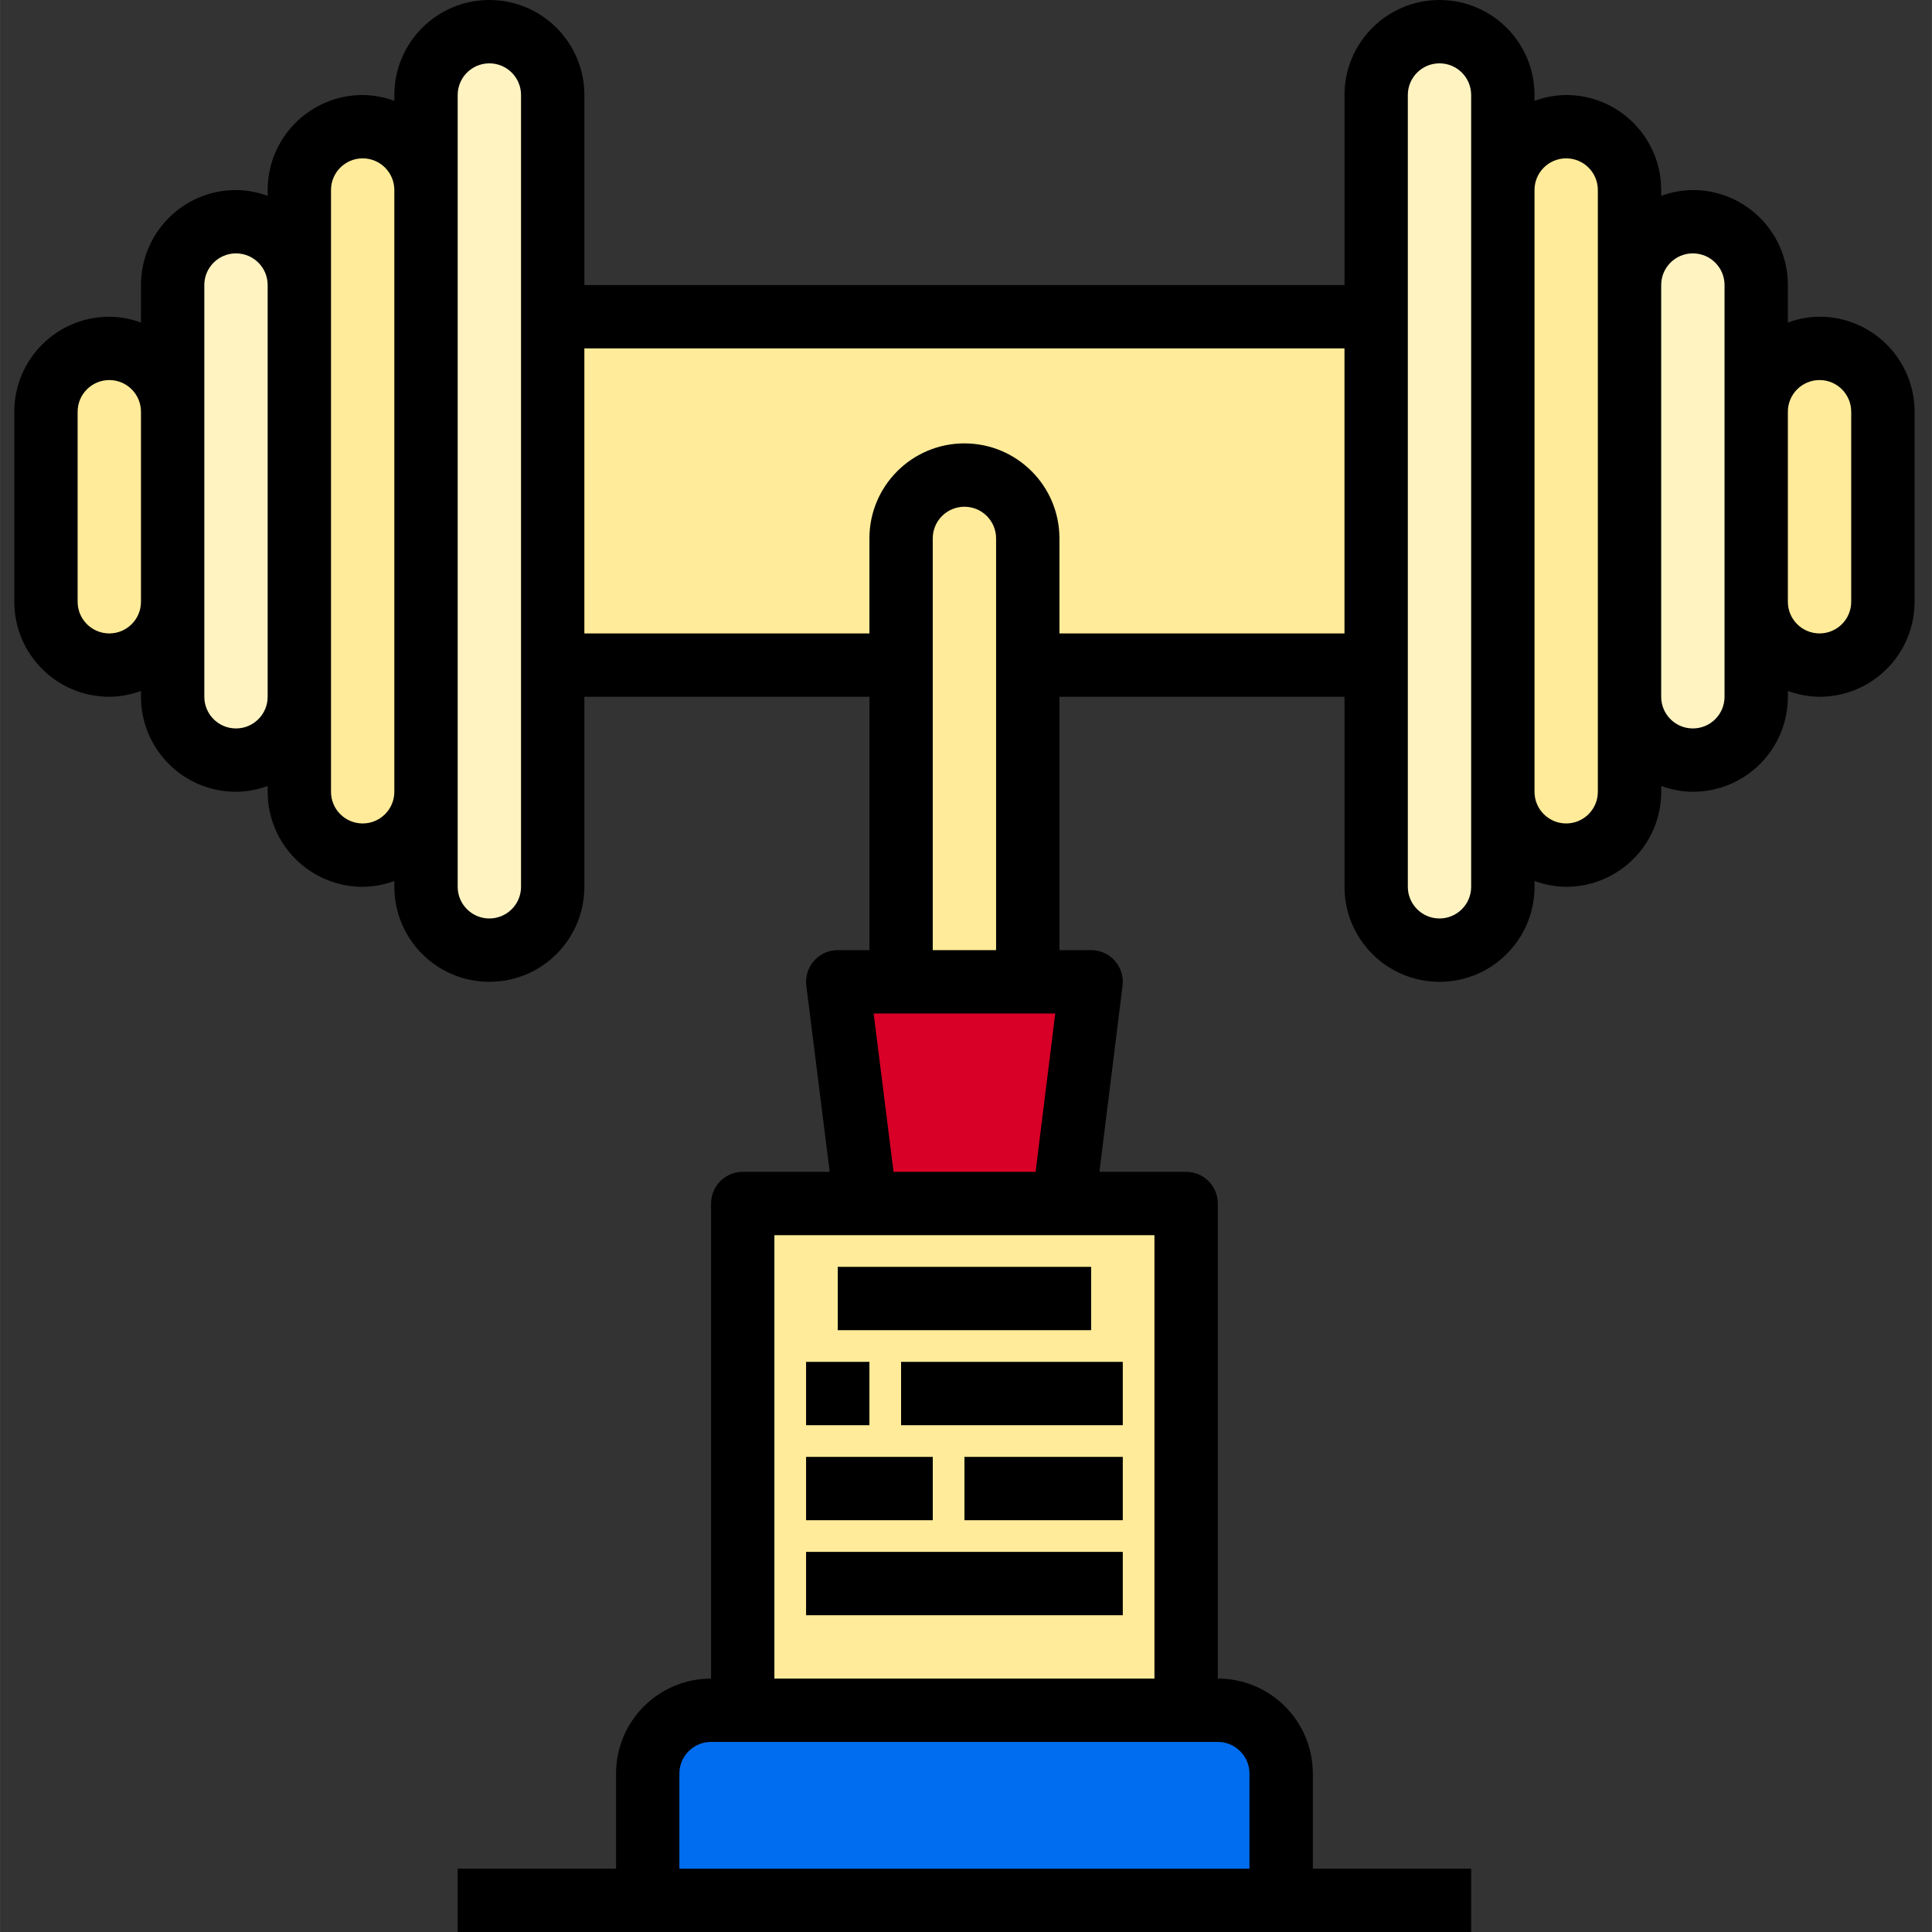 <svg height="543pt" viewBox="-4 0 543 543.015" width="543pt" xmlns="http://www.w3.org/2000/svg"><rect x="-4" y="0" width="543" height="543.015" fill="#333333" stroke="none"/><path d="m204.746 338.262v142.426h124.625v-142.426zm0 0" fill="#ffeb99"/><path d="m231.453 275.953 7.832 62.309h55.637l7.746-62.309zm0 0" fill="#d80027"/><path d="m151.336 89.016v97.918h97.922v-35.605c0-9.832 7.969-17.805 17.801-17.805 9.832 0 17.805 7.973 17.805 17.805v35.605h97.918v-97.918zm0 0" fill="#ffeb99"/><path d="m267.059 133.523c-9.832 0-17.805 7.973-17.805 17.805v124.625h35.609v-124.625c0-9.832-7.973-17.805-17.805-17.805zm0 0" fill="#ffeb99"/><path d="m195.848 480.688c-9.832 0-17.805 7.973-17.805 17.805v35.605h178.031v-35.605c0-9.832-7.973-17.805-17.805-17.805zm0 0" fill="#006df0"/><path d="m418.387 26.707c0-9.832-7.973-17.805-17.805-17.805s-17.805 7.973-17.805 17.805v222.539c0 9.832 7.973 17.805 17.805 17.805s17.805-7.973 17.805-17.805zm0 0" fill="#fff3c2"/><path d="m453.992 53.41c0-9.832-7.969-17.805-17.801-17.805-9.832 0-17.805 7.973-17.805 17.805v169.129c0 9.832 7.973 17.805 17.805 17.805 9.832 0 17.801-7.973 17.801-17.805zm0 0" fill="#ffeb99"/><path d="m489.602 80.113c0-9.828-7.973-17.801-17.805-17.801s-17.805 7.973-17.805 17.801v115.723c0 9.832 7.973 17.805 17.805 17.805s17.805-7.973 17.805-17.805zm0 0" fill="#fff3c2"/><path d="m507.402 97.918c-9.832 0-17.805 7.973-17.805 17.805v53.41c0 9.832 7.973 17.801 17.805 17.801 9.832 0 17.805-7.969 17.805-17.801v-53.41c0-9.836-7.973-17.805-17.805-17.805zm0 0" fill="#ffeb99"/><path d="m26.715 97.918c-9.832 0-17.805 7.973-17.805 17.805v53.41c0 9.832 7.973 17.801 17.805 17.801 9.832 0 17.805-7.969 17.805-17.801v-53.41c0-9.836-7.973-17.805-17.805-17.805zm0 0" fill="#ffeb99"/><path d="m151.336 26.707c0-9.832-7.969-17.805-17.801-17.805-9.832 0-17.805 7.973-17.805 17.805v222.539c0 9.832 7.973 17.805 17.805 17.805 9.832 0 17.801-7.973 17.801-17.805zm0 0" fill="#fff3c2"/><path d="m97.93 35.605c-9.832 0-17.805 7.973-17.805 17.805v169.133c0 9.832 7.973 17.801 17.805 17.801 9.832 0 17.801-7.969 17.801-17.801v-169.133c0-9.832-7.969-17.805-17.801-17.805zm0 0" fill="#ffeb99"/><path d="m62.32 62.312c-9.832 0-17.801 7.973-17.801 17.801v115.723c0 9.832 7.969 17.805 17.801 17.805 9.832 0 17.805-7.973 17.805-17.805v-115.723c0-9.832-7.973-17.801-17.805-17.801zm0 0" fill="#fff3c2"/><path d="m222.551 382.77h17.805v17.805h-17.805zm0 0"/><path d="m249.254 382.77h62.312v17.805h-62.312zm0 0"/><path d="m222.551 409.477h35.609v17.801h-35.609zm0 0"/><path d="m267.059 409.477h44.508v17.801h-44.508zm0 0"/><path d="m231.453 356.066h71.215v17.801h-71.215zm0 0"/><path d="m222.551 436.18h89.016v17.805h-89.016zm0 0"/><path d="m507.402 89.016c-3.039.031-6.051.586-8.902 1.641v-10.543c0-14.746-11.957-26.703-26.703-26.703-3.039.031-6.051.582-8.902 1.637v-1.637c0-14.75-11.957-26.707-26.707-26.707-3.039.031-6.051.586-8.902 1.641v-1.641c.004-14.746-11.953-26.703-26.703-26.703-14.746 0-26.703 11.957-26.703 26.707v53.406h-213.641v-53.406c0-14.75-11.957-26.707-26.703-26.707-14.75 0-26.707 11.957-26.707 26.707v1.637c-2.852-1.055-5.863-1.609-8.902-1.637-14.746 0-26.703 11.953-26.703 26.703v1.637c-2.852-1.051-5.863-1.605-8.902-1.637-14.75 0-26.707 11.957-26.707 26.707v10.539c-2.852-1.055-5.863-1.609-8.902-1.637-14.746 0-26.703 11.953-26.703 26.703v53.41c0 14.75 11.957 26.707 26.703 26.707 3.039-.031 6.051-.586 8.902-1.641v1.641c0 14.746 11.957 26.703 26.707 26.703 3.039-.027 6.051-.582 8.902-1.637v1.637c0 14.75 11.953 26.707 26.703 26.707 3.039-.031 6.051-.586 8.902-1.641v1.641c0 14.746 11.957 26.703 26.707 26.703s26.703-11.953 26.703-26.703v-53.414h80.117v71.215h-8.902c-4.918 0-8.902 3.988-8.902 8.902 0 .371.023.742.07 1.113l6.57 52.297h-24.441c-4.918 0-8.902 3.984-8.902 8.902v133.523c-14.75 0-26.707 11.953-26.707 26.703v26.707h-44.508v17.805h284.852v-17.805h-44.508v-26.707c0-14.75-11.953-26.707-26.703-26.707v-133.523c0-4.914-3.988-8.902-8.902-8.902h-24.371l6.496-52.305c.609-4.879-2.852-9.328-7.727-9.938-.367-.047-.734-.066-1.102-.066h-8.902v-71.215h80.113v53.41c0 14.75 11.957 26.707 26.707 26.707s26.707-11.957 26.707-26.707v-1.637c2.848 1.051 5.859 1.605 8.898 1.637 14.75 0 26.707-11.957 26.707-26.707v-1.637c2.852 1.055 5.863 1.609 8.902 1.637 14.746 0 26.703-11.953 26.703-26.703v-1.637c2.852 1.051 5.863 1.605 8.902 1.637 14.75 0 26.707-11.957 26.707-26.707v-53.406c-.004-14.75-11.961-26.707-26.711-26.707zm-480.688 89.016c-4.914 0-8.902-3.984-8.902-8.898v-53.41c0-4.918 3.988-8.902 8.902-8.902 4.914 0 8.902 3.984 8.902 8.902v53.41c0 4.914-3.988 8.898-8.902 8.898zm35.605 26.707c-4.914 0-8.898-3.984-8.898-8.902v-115.723c0-4.914 3.984-8.898 8.898-8.898 4.918 0 8.902 3.984 8.902 8.898v115.723c0 4.918-3.984 8.902-8.902 8.902zm35.609 26.703c-4.918 0-8.902-3.984-8.902-8.902v-169.129c0-4.918 3.984-8.902 8.902-8.902 4.914 0 8.898 3.984 8.898 8.902v169.129c0 4.918-3.984 8.902-8.898 8.902zm44.508 17.805c0 4.914-3.988 8.902-8.902 8.902-4.918 0-8.902-3.988-8.902-8.902v-222.539c0-4.918 3.984-8.902 8.902-8.902 4.914 0 8.902 3.984 8.902 8.902zm204.734 249.246v26.707h-160.227v-26.707c0-4.914 3.984-8.902 8.902-8.902h142.422c4.918 0 8.902 3.984 8.902 8.902zm-26.703-26.707h-106.82v-124.621h106.82zm-73.332-142.426-5.59-44.508h51.043l-5.527 44.508zm11.02-62.309v-115.723c0-4.918 3.988-8.902 8.902-8.902 4.918 0 8.902 3.984 8.902 8.902v115.723zm35.609-89.02v-26.703c0-14.75-11.957-26.707-26.707-26.707s-26.703 11.957-26.703 26.707v26.703h-80.117v-80.113h213.641v80.117zm115.719 71.215c0 4.914-3.984 8.902-8.902 8.902-4.914 0-8.898-3.988-8.898-8.902v-222.539c0-4.918 3.984-8.902 8.898-8.902 4.918 0 8.902 3.984 8.902 8.902zm35.605-26.707c0 4.918-3.984 8.902-8.898 8.902-4.918 0-8.902-3.984-8.902-8.902v-169.129c0-4.918 3.984-8.902 8.902-8.902 4.914 0 8.898 3.984 8.898 8.902zm35.609-26.703c0 4.918-3.984 8.902-8.902 8.902-4.914 0-8.902-3.984-8.902-8.902v-115.723c0-4.914 3.988-8.898 8.902-8.898 4.918 0 8.902 3.984 8.902 8.898zm35.605-26.703c0 4.914-3.988 8.898-8.902 8.898-4.914 0-8.902-3.984-8.902-8.898v-53.41c0-4.918 3.988-8.902 8.902-8.902 4.914 0 8.902 3.984 8.902 8.902zm0 0"/></svg>